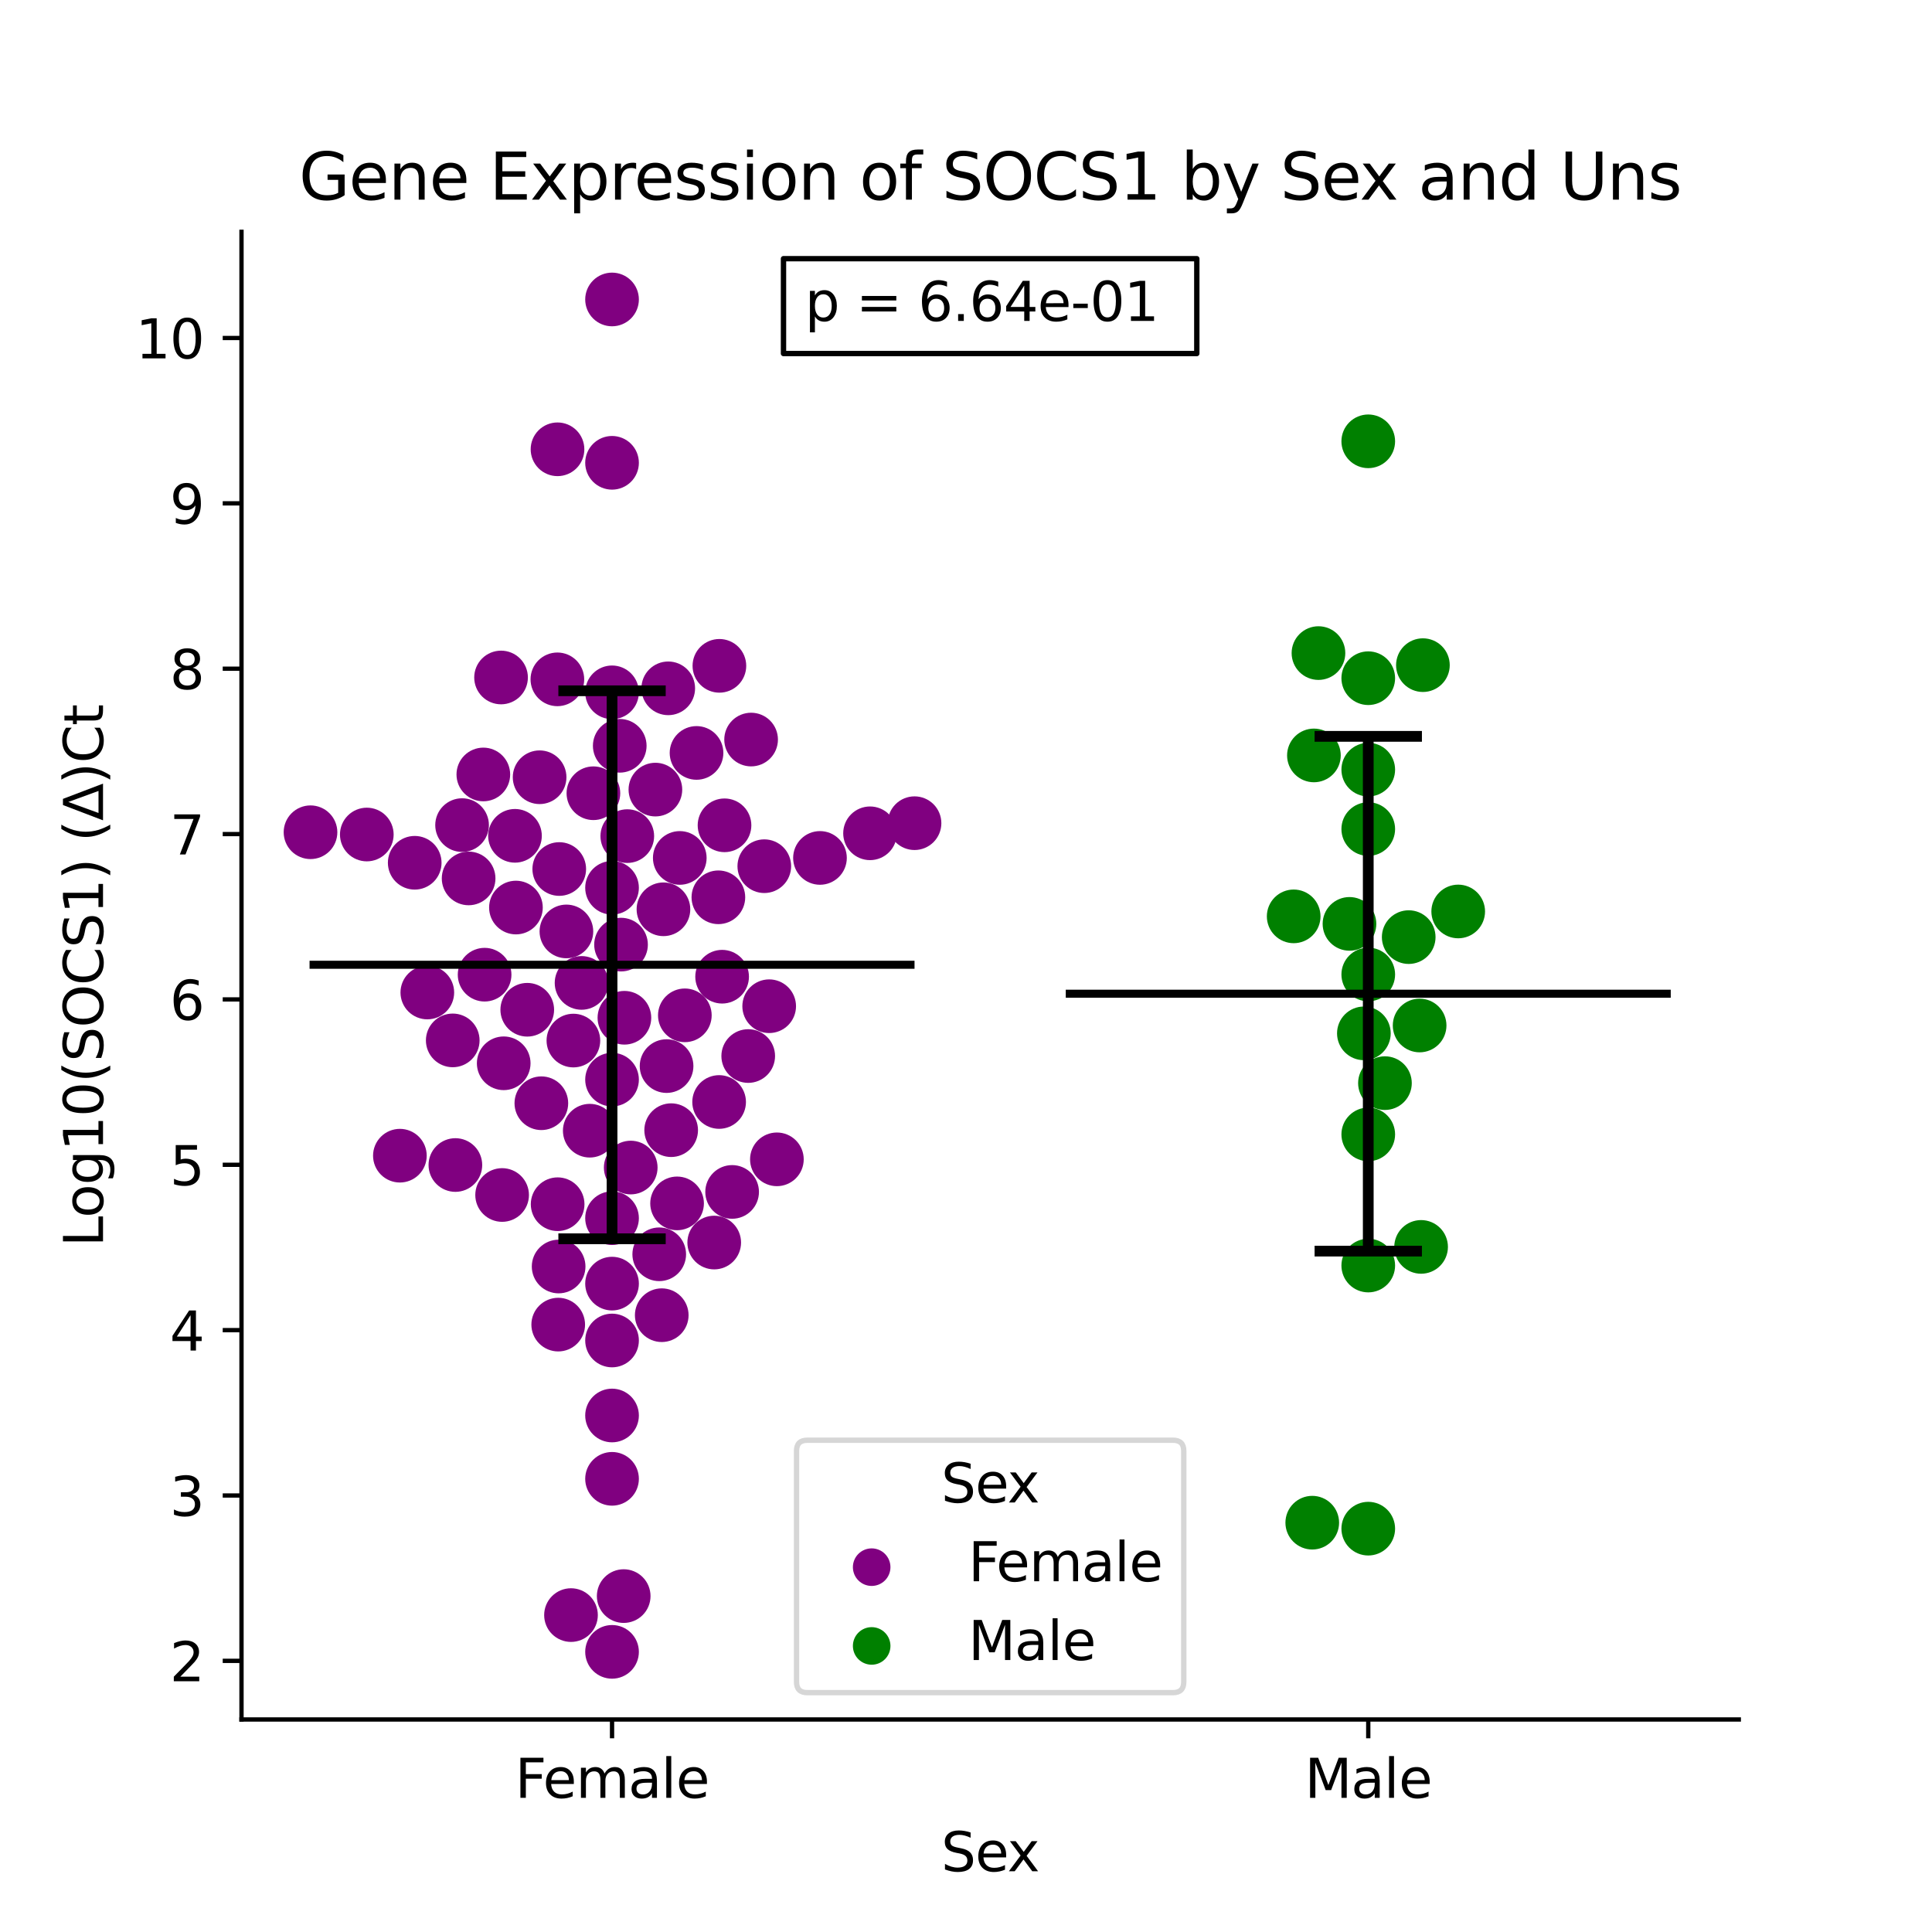 <?xml version="1.0" encoding="utf-8" standalone="no"?>
<!DOCTYPE svg PUBLIC "-//W3C//DTD SVG 1.1//EN"
  "http://www.w3.org/Graphics/SVG/1.1/DTD/svg11.dtd">
<svg xmlns:xlink="http://www.w3.org/1999/xlink" width="360pt" height="360pt" viewBox="0 0 360 360" xmlns="http://www.w3.org/2000/svg" version="1.1">
 <defs>
  <style type="text/css">*{stroke-linejoin: round; stroke-linecap: butt}</style>
 </defs>
 <g id="figure_1">
  <g id="patch_1">
   <path d="M 0 360 
L 360 360 
L 360 0 
L 0 0 
z
" style="fill: #ffffff"/>
  </g>
  <g id="axes_1">
   <g id="patch_2">
    <path d="M 45 320.4 
L 324 320.4 
L 324 43.2 
L 45 43.2 
z
" style="fill: #ffffff"/>
   </g>
   <g id="PathCollection_1">
    <defs>
     <path id="C0_0_6bc57e5dd0" d="M 0 5 
C 1.326 5 2.598 4.473 3.536 3.536 
C 4.473 2.598 5 1.326 5 -0 
C 5 -1.326 4.473 -2.598 3.536 -3.536 
C 2.598 -4.473 1.326 -5 0 -5 
C -1.326 -5 -2.598 -4.473 -3.536 -3.536 
C -4.473 -2.598 -5 -1.326 -5 0 
C -5 1.326 -4.473 2.598 -3.536 3.536 
C -2.598 4.473 -1.326 5 0 5 
z
"/>
    </defs>
    <g clip-path="url(#pe60aa32e06)">
     <use xlink:href="#C0_0_6bc57e5dd0" x="110.571" y="147.808" style="fill: #800080"/>
    </g>
    <g clip-path="url(#pe60aa32e06)">
     <use xlink:href="#C0_0_6bc57e5dd0" x="95.959" y="155.742" style="fill: #800080"/>
    </g>
    <g clip-path="url(#pe60aa32e06)">
     <use xlink:href="#C0_0_6bc57e5dd0" x="103.858" y="126.586" style="fill: #800080"/>
    </g>
    <g clip-path="url(#pe60aa32e06)">
     <use xlink:href="#C0_0_6bc57e5dd0" x="100.873" y="205.571" style="fill: #800080"/>
    </g>
    <g clip-path="url(#pe60aa32e06)">
     <use xlink:href="#C0_0_6bc57e5dd0" x="170.409" y="153.389" style="fill: #800080"/>
    </g>
    <g clip-path="url(#pe60aa32e06)">
     <use xlink:href="#C0_0_6bc57e5dd0" x="135.003" y="153.784" style="fill: #800080"/>
    </g>
    <g clip-path="url(#pe60aa32e06)">
     <use xlink:href="#C0_0_6bc57e5dd0" x="100.548" y="144.828" style="fill: #800080"/>
    </g>
    <g clip-path="url(#pe60aa32e06)">
     <use xlink:href="#C0_0_6bc57e5dd0" x="122.123" y="147.13" style="fill: #800080"/>
    </g>
    <g clip-path="url(#pe60aa32e06)">
     <use xlink:href="#C0_0_6bc57e5dd0" x="129.788" y="140.297" style="fill: #800080"/>
    </g>
    <g clip-path="url(#pe60aa32e06)">
     <use xlink:href="#C0_0_6bc57e5dd0" x="124.206" y="198.651" style="fill: #800080"/>
    </g>
    <g clip-path="url(#pe60aa32e06)">
     <use xlink:href="#C0_0_6bc57e5dd0" x="93.563" y="222.67" style="fill: #800080"/>
    </g>
    <g clip-path="url(#pe60aa32e06)">
     <use xlink:href="#C0_0_6bc57e5dd0" x="77.276" y="160.765" style="fill: #800080"/>
    </g>
    <g clip-path="url(#pe60aa32e06)">
     <use xlink:href="#C0_0_6bc57e5dd0" x="114.045" y="201.171" style="fill: #800080"/>
    </g>
    <g clip-path="url(#pe60aa32e06)">
     <use xlink:href="#C0_0_6bc57e5dd0" x="162.12" y="155.273" style="fill: #800080"/>
    </g>
    <g clip-path="url(#pe60aa32e06)">
     <use xlink:href="#C0_0_6bc57e5dd0" x="127.611" y="189.191" style="fill: #800080"/>
    </g>
    <g clip-path="url(#pe60aa32e06)">
     <use xlink:href="#C0_0_6bc57e5dd0" x="114.045" y="86.238" style="fill: #800080"/>
    </g>
    <g clip-path="url(#pe60aa32e06)">
     <use xlink:href="#C0_0_6bc57e5dd0" x="106.397" y="300.949" style="fill: #800080"/>
    </g>
    <g clip-path="url(#pe60aa32e06)">
     <use xlink:href="#C0_0_6bc57e5dd0" x="114.045" y="307.8" style="fill: #800080"/>
    </g>
    <g clip-path="url(#pe60aa32e06)">
     <use xlink:href="#C0_0_6bc57e5dd0" x="134.556" y="181.995" style="fill: #800080"/>
    </g>
    <g clip-path="url(#pe60aa32e06)">
     <use xlink:href="#C0_0_6bc57e5dd0" x="116.886" y="155.798" style="fill: #800080"/>
    </g>
    <g clip-path="url(#pe60aa32e06)">
     <use xlink:href="#C0_0_6bc57e5dd0" x="133.859" y="167.198" style="fill: #800080"/>
    </g>
    <g clip-path="url(#pe60aa32e06)">
     <use xlink:href="#C0_0_6bc57e5dd0" x="133.998" y="205.34" style="fill: #800080"/>
    </g>
    <g clip-path="url(#pe60aa32e06)">
     <use xlink:href="#C0_0_6bc57e5dd0" x="104.093" y="235.996" style="fill: #800080"/>
    </g>
    <g clip-path="url(#pe60aa32e06)">
     <use xlink:href="#C0_0_6bc57e5dd0" x="125.062" y="210.591" style="fill: #800080"/>
    </g>
    <g clip-path="url(#pe60aa32e06)">
     <use xlink:href="#C0_0_6bc57e5dd0" x="116.349" y="189.646" style="fill: #800080"/>
    </g>
    <g clip-path="url(#pe60aa32e06)">
     <use xlink:href="#C0_0_6bc57e5dd0" x="109.894" y="210.689" style="fill: #800080"/>
    </g>
    <g clip-path="url(#pe60aa32e06)">
     <use xlink:href="#C0_0_6bc57e5dd0" x="103.907" y="224.388" style="fill: #800080"/>
    </g>
    <g clip-path="url(#pe60aa32e06)">
     <use xlink:href="#C0_0_6bc57e5dd0" x="136.421" y="222.098" style="fill: #800080"/>
    </g>
    <g clip-path="url(#pe60aa32e06)">
     <use xlink:href="#C0_0_6bc57e5dd0" x="116.217" y="297.409" style="fill: #800080"/>
    </g>
    <g clip-path="url(#pe60aa32e06)">
     <use xlink:href="#C0_0_6bc57e5dd0" x="79.625" y="184.939" style="fill: #800080"/>
    </g>
    <g clip-path="url(#pe60aa32e06)">
     <use xlink:href="#C0_0_6bc57e5dd0" x="114.045" y="249.781" style="fill: #800080"/>
    </g>
    <g clip-path="url(#pe60aa32e06)">
     <use xlink:href="#C0_0_6bc57e5dd0" x="117.527" y="217.555" style="fill: #800080"/>
    </g>
    <g clip-path="url(#pe60aa32e06)">
     <use xlink:href="#C0_0_6bc57e5dd0" x="123.306" y="245.068" style="fill: #800080"/>
    </g>
    <g clip-path="url(#pe60aa32e06)">
     <use xlink:href="#C0_0_6bc57e5dd0" x="133.085" y="231.532" style="fill: #800080"/>
    </g>
    <g clip-path="url(#pe60aa32e06)">
     <use xlink:href="#C0_0_6bc57e5dd0" x="90.299" y="181.618" style="fill: #800080"/>
    </g>
    <g clip-path="url(#pe60aa32e06)">
     <use xlink:href="#C0_0_6bc57e5dd0" x="114.045" y="275.558" style="fill: #800080"/>
    </g>
    <g clip-path="url(#pe60aa32e06)">
     <use xlink:href="#C0_0_6bc57e5dd0" x="98.246" y="188.153" style="fill: #800080"/>
    </g>
    <g clip-path="url(#pe60aa32e06)">
     <use xlink:href="#C0_0_6bc57e5dd0" x="103.884" y="83.72" style="fill: #800080"/>
    </g>
    <g clip-path="url(#pe60aa32e06)">
     <use xlink:href="#C0_0_6bc57e5dd0" x="122.839" y="233.719" style="fill: #800080"/>
    </g>
    <g clip-path="url(#pe60aa32e06)">
     <use xlink:href="#C0_0_6bc57e5dd0" x="123.624" y="169.434" style="fill: #800080"/>
    </g>
    <g clip-path="url(#pe60aa32e06)">
     <use xlink:href="#C0_0_6bc57e5dd0" x="74.513" y="215.346" style="fill: #800080"/>
    </g>
    <g clip-path="url(#pe60aa32e06)">
     <use xlink:href="#C0_0_6bc57e5dd0" x="84.853" y="217.085" style="fill: #800080"/>
    </g>
    <g clip-path="url(#pe60aa32e06)">
     <use xlink:href="#C0_0_6bc57e5dd0" x="139.958" y="137.806" style="fill: #800080"/>
    </g>
    <g clip-path="url(#pe60aa32e06)">
     <use xlink:href="#C0_0_6bc57e5dd0" x="104.016" y="246.822" style="fill: #800080"/>
    </g>
    <g clip-path="url(#pe60aa32e06)">
     <use xlink:href="#C0_0_6bc57e5dd0" x="114.045" y="226.99" style="fill: #800080"/>
    </g>
    <g clip-path="url(#pe60aa32e06)">
     <use xlink:href="#C0_0_6bc57e5dd0" x="114.045" y="263.756" style="fill: #800080"/>
    </g>
    <g clip-path="url(#pe60aa32e06)">
     <use xlink:href="#C0_0_6bc57e5dd0" x="96.138" y="169.109" style="fill: #800080"/>
    </g>
    <g clip-path="url(#pe60aa32e06)">
     <use xlink:href="#C0_0_6bc57e5dd0" x="144.763" y="216.025" style="fill: #800080"/>
    </g>
    <g clip-path="url(#pe60aa32e06)">
     <use xlink:href="#C0_0_6bc57e5dd0" x="93.364" y="126.239" style="fill: #800080"/>
    </g>
    <g clip-path="url(#pe60aa32e06)">
     <use xlink:href="#C0_0_6bc57e5dd0" x="106.843" y="193.894" style="fill: #800080"/>
    </g>
    <g clip-path="url(#pe60aa32e06)">
     <use xlink:href="#C0_0_6bc57e5dd0" x="126.163" y="224.234" style="fill: #800080"/>
    </g>
    <g clip-path="url(#pe60aa32e06)">
     <use xlink:href="#C0_0_6bc57e5dd0" x="93.859" y="198.129" style="fill: #800080"/>
    </g>
    <g clip-path="url(#pe60aa32e06)">
     <use xlink:href="#C0_0_6bc57e5dd0" x="57.859" y="155.077" style="fill: #800080"/>
    </g>
    <g clip-path="url(#pe60aa32e06)">
     <use xlink:href="#C0_0_6bc57e5dd0" x="87.32" y="163.68" style="fill: #800080"/>
    </g>
    <g clip-path="url(#pe60aa32e06)">
     <use xlink:href="#C0_0_6bc57e5dd0" x="90.062" y="144.31" style="fill: #800080"/>
    </g>
    <g clip-path="url(#pe60aa32e06)">
     <use xlink:href="#C0_0_6bc57e5dd0" x="114.045" y="165.425" style="fill: #800080"/>
    </g>
    <g clip-path="url(#pe60aa32e06)">
     <use xlink:href="#C0_0_6bc57e5dd0" x="114.045" y="55.8" style="fill: #800080"/>
    </g>
    <g clip-path="url(#pe60aa32e06)">
     <use xlink:href="#C0_0_6bc57e5dd0" x="115.48" y="138.968" style="fill: #800080"/>
    </g>
    <g clip-path="url(#pe60aa32e06)">
     <use xlink:href="#C0_0_6bc57e5dd0" x="84.362" y="193.863" style="fill: #800080"/>
    </g>
    <g clip-path="url(#pe60aa32e06)">
     <use xlink:href="#C0_0_6bc57e5dd0" x="68.349" y="155.501" style="fill: #800080"/>
    </g>
    <g clip-path="url(#pe60aa32e06)">
     <use xlink:href="#C0_0_6bc57e5dd0" x="134.049" y="124.069" style="fill: #800080"/>
    </g>
    <g clip-path="url(#pe60aa32e06)">
     <use xlink:href="#C0_0_6bc57e5dd0" x="115.72" y="176.016" style="fill: #800080"/>
    </g>
    <g clip-path="url(#pe60aa32e06)">
     <use xlink:href="#C0_0_6bc57e5dd0" x="143.326" y="187.494" style="fill: #800080"/>
    </g>
    <g clip-path="url(#pe60aa32e06)">
     <use xlink:href="#C0_0_6bc57e5dd0" x="105.542" y="173.558" style="fill: #800080"/>
    </g>
    <g clip-path="url(#pe60aa32e06)">
     <use xlink:href="#C0_0_6bc57e5dd0" x="152.791" y="159.862" style="fill: #800080"/>
    </g>
    <g clip-path="url(#pe60aa32e06)">
     <use xlink:href="#C0_0_6bc57e5dd0" x="114.045" y="239.184" style="fill: #800080"/>
    </g>
    <g clip-path="url(#pe60aa32e06)">
     <use xlink:href="#C0_0_6bc57e5dd0" x="124.516" y="128.26" style="fill: #800080"/>
    </g>
    <g clip-path="url(#pe60aa32e06)">
     <use xlink:href="#C0_0_6bc57e5dd0" x="126.666" y="159.863" style="fill: #800080"/>
    </g>
    <g clip-path="url(#pe60aa32e06)">
     <use xlink:href="#C0_0_6bc57e5dd0" x="114.045" y="129.007" style="fill: #800080"/>
    </g>
    <g clip-path="url(#pe60aa32e06)">
     <use xlink:href="#C0_0_6bc57e5dd0" x="104.208" y="161.93" style="fill: #800080"/>
    </g>
    <g clip-path="url(#pe60aa32e06)">
     <use xlink:href="#C0_0_6bc57e5dd0" x="142.416" y="161.403" style="fill: #800080"/>
    </g>
    <g clip-path="url(#pe60aa32e06)">
     <use xlink:href="#C0_0_6bc57e5dd0" x="139.42" y="196.777" style="fill: #800080"/>
    </g>
    <g clip-path="url(#pe60aa32e06)">
     <use xlink:href="#C0_0_6bc57e5dd0" x="108.364" y="183.152" style="fill: #800080"/>
    </g>
    <g clip-path="url(#pe60aa32e06)">
     <use xlink:href="#C0_0_6bc57e5dd0" x="86.102" y="153.747" style="fill: #800080"/>
    </g>
   </g>
   <g id="PathCollection_2">
    <defs>
     <path id="C1_0_dca11948dd" d="M 0 5 
C 1.326 5 2.598 4.473 3.536 3.536 
C 4.473 2.598 5 1.326 5 -0 
C 5 -1.326 4.473 -2.598 3.536 -3.536 
C 2.598 -4.473 1.326 -5 0 -5 
C -1.326 -5 -2.598 -4.473 -3.536 -3.536 
C -4.473 -2.598 -5 -1.326 -5 0 
C -5 1.326 -4.473 2.598 -3.536 3.536 
C -2.598 4.473 -1.326 5 0 5 
z
"/>
    </defs>
    <g clip-path="url(#pe60aa32e06)">
     <use xlink:href="#C1_0_dca11948dd" x="271.716" y="169.839" style="fill: #008000"/>
    </g>
    <g clip-path="url(#pe60aa32e06)">
     <use xlink:href="#C1_0_dca11948dd" x="254.955" y="143.412" style="fill: #008000"/>
    </g>
    <g clip-path="url(#pe60aa32e06)">
     <use xlink:href="#C1_0_dca11948dd" x="244.83" y="140.763" style="fill: #008000"/>
    </g>
    <g clip-path="url(#pe60aa32e06)">
     <use xlink:href="#C1_0_dca11948dd" x="254.955" y="154.485" style="fill: #008000"/>
    </g>
    <g clip-path="url(#pe60aa32e06)">
     <use xlink:href="#C1_0_dca11948dd" x="244.52" y="283.73" style="fill: #008000"/>
    </g>
    <g clip-path="url(#pe60aa32e06)">
     <use xlink:href="#C1_0_dca11948dd" x="241.059" y="170.751" style="fill: #008000"/>
    </g>
    <g clip-path="url(#pe60aa32e06)">
     <use xlink:href="#C1_0_dca11948dd" x="254.955" y="211.377" style="fill: #008000"/>
    </g>
    <g clip-path="url(#pe60aa32e06)">
     <use xlink:href="#C1_0_dca11948dd" x="245.676" y="121.693" style="fill: #008000"/>
    </g>
    <g clip-path="url(#pe60aa32e06)">
     <use xlink:href="#C1_0_dca11948dd" x="254.139" y="192.551" style="fill: #008000"/>
    </g>
    <g clip-path="url(#pe60aa32e06)">
     <use xlink:href="#C1_0_dca11948dd" x="254.955" y="126.373" style="fill: #008000"/>
    </g>
    <g clip-path="url(#pe60aa32e06)">
     <use xlink:href="#C1_0_dca11948dd" x="254.955" y="235.815" style="fill: #008000"/>
    </g>
    <g clip-path="url(#pe60aa32e06)">
     <use xlink:href="#C1_0_dca11948dd" x="254.955" y="82.233" style="fill: #008000"/>
    </g>
    <g clip-path="url(#pe60aa32e06)">
     <use xlink:href="#C1_0_dca11948dd" x="264.526" y="191.086" style="fill: #008000"/>
    </g>
    <g clip-path="url(#pe60aa32e06)">
     <use xlink:href="#C1_0_dca11948dd" x="258.065" y="201.826" style="fill: #008000"/>
    </g>
    <g clip-path="url(#pe60aa32e06)">
     <use xlink:href="#C1_0_dca11948dd" x="251.455" y="172.151" style="fill: #008000"/>
    </g>
    <g clip-path="url(#pe60aa32e06)">
     <use xlink:href="#C1_0_dca11948dd" x="254.955" y="284.844" style="fill: #008000"/>
    </g>
    <g clip-path="url(#pe60aa32e06)">
     <use xlink:href="#C1_0_dca11948dd" x="264.801" y="232.342" style="fill: #008000"/>
    </g>
    <g clip-path="url(#pe60aa32e06)">
     <use xlink:href="#C1_0_dca11948dd" x="262.492" y="174.618" style="fill: #008000"/>
    </g>
    <g clip-path="url(#pe60aa32e06)">
     <use xlink:href="#C1_0_dca11948dd" x="254.955" y="181.58" style="fill: #008000"/>
    </g>
    <g clip-path="url(#pe60aa32e06)">
     <use xlink:href="#C1_0_dca11948dd" x="265.139" y="123.941" style="fill: #008000"/>
    </g>
   </g>
   <g id="PathCollection_3"/>
   <g id="PathCollection_4"/>
   <g id="matplotlib.axis_1">
    <g id="xtick_1">
     <g id="line2d_1">
      <defs>
       <path id="m171211c190" d="M 0 0 
L 0 3.5 
" style="stroke: #000000; stroke-width: 0.8"/>
      </defs>
      <g>
       <use xlink:href="#m171211c190" x="114.045" y="320.4" style="stroke: #000000; stroke-width: 0.8"/>
      </g>
     </g>
     <g id="text_1">
      <!-- Female -->
      <g transform="translate(95.968 334.998) scale(0.1 -0.1)">
       <defs>
        <path id="DejaVuSans-46" d="M 628 4666 
L 3309 4666 
L 3309 4134 
L 1259 4134 
L 1259 2759 
L 3109 2759 
L 3109 2228 
L 1259 2228 
L 1259 0 
L 628 0 
L 628 4666 
z
" transform="scale(0.016)"/>
        <path id="DejaVuSans-65" d="M 3597 1894 
L 3597 1613 
L 953 1613 
Q 991 1019 1311 708 
Q 1631 397 2203 397 
Q 2534 397 2845 478 
Q 3156 559 3463 722 
L 3463 178 
Q 3153 47 2828 -22 
Q 2503 -91 2169 -91 
Q 1331 -91 842 396 
Q 353 884 353 1716 
Q 353 2575 817 3079 
Q 1281 3584 2069 3584 
Q 2775 3584 3186 3129 
Q 3597 2675 3597 1894 
z
M 3022 2063 
Q 3016 2534 2758 2815 
Q 2500 3097 2075 3097 
Q 1594 3097 1305 2825 
Q 1016 2553 972 2059 
L 3022 2063 
z
" transform="scale(0.016)"/>
        <path id="DejaVuSans-6d" d="M 3328 2828 
Q 3544 3216 3844 3400 
Q 4144 3584 4550 3584 
Q 5097 3584 5394 3201 
Q 5691 2819 5691 2113 
L 5691 0 
L 5113 0 
L 5113 2094 
Q 5113 2597 4934 2840 
Q 4756 3084 4391 3084 
Q 3944 3084 3684 2787 
Q 3425 2491 3425 1978 
L 3425 0 
L 2847 0 
L 2847 2094 
Q 2847 2600 2669 2842 
Q 2491 3084 2119 3084 
Q 1678 3084 1418 2786 
Q 1159 2488 1159 1978 
L 1159 0 
L 581 0 
L 581 3500 
L 1159 3500 
L 1159 2956 
Q 1356 3278 1631 3431 
Q 1906 3584 2284 3584 
Q 2666 3584 2933 3390 
Q 3200 3197 3328 2828 
z
" transform="scale(0.016)"/>
        <path id="DejaVuSans-61" d="M 2194 1759 
Q 1497 1759 1228 1600 
Q 959 1441 959 1056 
Q 959 750 1161 570 
Q 1363 391 1709 391 
Q 2188 391 2477 730 
Q 2766 1069 2766 1631 
L 2766 1759 
L 2194 1759 
z
M 3341 1997 
L 3341 0 
L 2766 0 
L 2766 531 
Q 2569 213 2275 61 
Q 1981 -91 1556 -91 
Q 1019 -91 701 211 
Q 384 513 384 1019 
Q 384 1609 779 1909 
Q 1175 2209 1959 2209 
L 2766 2209 
L 2766 2266 
Q 2766 2663 2505 2880 
Q 2244 3097 1772 3097 
Q 1472 3097 1187 3025 
Q 903 2953 641 2809 
L 641 3341 
Q 956 3463 1253 3523 
Q 1550 3584 1831 3584 
Q 2591 3584 2966 3190 
Q 3341 2797 3341 1997 
z
" transform="scale(0.016)"/>
        <path id="DejaVuSans-6c" d="M 603 4863 
L 1178 4863 
L 1178 0 
L 603 0 
L 603 4863 
z
" transform="scale(0.016)"/>
       </defs>
       <use xlink:href="#DejaVuSans-46"/>
       <use xlink:href="#DejaVuSans-65" x="52.02"/>
       <use xlink:href="#DejaVuSans-6d" x="113.543"/>
       <use xlink:href="#DejaVuSans-61" x="210.955"/>
       <use xlink:href="#DejaVuSans-6c" x="272.234"/>
       <use xlink:href="#DejaVuSans-65" x="300.018"/>
      </g>
     </g>
    </g>
    <g id="xtick_2">
     <g id="line2d_2">
      <g>
       <use xlink:href="#m171211c190" x="254.955" y="320.4" style="stroke: #000000; stroke-width: 0.8"/>
      </g>
     </g>
     <g id="text_2">
      <!-- Male -->
      <g transform="translate(243.111 334.998) scale(0.1 -0.1)">
       <defs>
        <path id="DejaVuSans-4d" d="M 628 4666 
L 1569 4666 
L 2759 1491 
L 3956 4666 
L 4897 4666 
L 4897 0 
L 4281 0 
L 4281 4097 
L 3078 897 
L 2444 897 
L 1241 4097 
L 1241 0 
L 628 0 
L 628 4666 
z
" transform="scale(0.016)"/>
       </defs>
       <use xlink:href="#DejaVuSans-4d"/>
       <use xlink:href="#DejaVuSans-61" x="86.279"/>
       <use xlink:href="#DejaVuSans-6c" x="147.559"/>
       <use xlink:href="#DejaVuSans-65" x="175.342"/>
      </g>
     </g>
    </g>
    <g id="text_3">
     <!-- Sex -->
     <g transform="translate(175.377 348.677) scale(0.1 -0.1)">
      <defs>
       <path id="DejaVuSans-53" d="M 3425 4513 
L 3425 3897 
Q 3066 4069 2747 4153 
Q 2428 4238 2131 4238 
Q 1616 4238 1336 4038 
Q 1056 3838 1056 3469 
Q 1056 3159 1242 3001 
Q 1428 2844 1947 2747 
L 2328 2669 
Q 3034 2534 3370 2195 
Q 3706 1856 3706 1288 
Q 3706 609 3251 259 
Q 2797 -91 1919 -91 
Q 1588 -91 1214 -16 
Q 841 59 441 206 
L 441 856 
Q 825 641 1194 531 
Q 1563 422 1919 422 
Q 2459 422 2753 634 
Q 3047 847 3047 1241 
Q 3047 1584 2836 1778 
Q 2625 1972 2144 2069 
L 1759 2144 
Q 1053 2284 737 2584 
Q 422 2884 422 3419 
Q 422 4038 858 4394 
Q 1294 4750 2059 4750 
Q 2388 4750 2728 4690 
Q 3069 4631 3425 4513 
z
" transform="scale(0.016)"/>
       <path id="DejaVuSans-78" d="M 3513 3500 
L 2247 1797 
L 3578 0 
L 2900 0 
L 1881 1375 
L 863 0 
L 184 0 
L 1544 1831 
L 300 3500 
L 978 3500 
L 1906 2253 
L 2834 3500 
L 3513 3500 
z
" transform="scale(0.016)"/>
      </defs>
      <use xlink:href="#DejaVuSans-53"/>
      <use xlink:href="#DejaVuSans-65" x="63.477"/>
      <use xlink:href="#DejaVuSans-78" x="123.25"/>
     </g>
    </g>
   </g>
   <g id="matplotlib.axis_2">
    <g id="ytick_1">
     <g id="line2d_3">
      <defs>
       <path id="mfb7c6f39bb" d="M 0 0 
L -3.5 0 
" style="stroke: #000000; stroke-width: 0.8"/>
      </defs>
      <g>
       <use xlink:href="#mfb7c6f39bb" x="45" y="309.476" style="stroke: #000000; stroke-width: 0.8"/>
      </g>
     </g>
     <g id="text_4">
      <!-- 2 -->
      <g transform="translate(31.637 313.275) scale(0.1 -0.1)">
       <defs>
        <path id="DejaVuSans-32" d="M 1228 531 
L 3431 531 
L 3431 0 
L 469 0 
L 469 531 
Q 828 903 1448 1529 
Q 2069 2156 2228 2338 
Q 2531 2678 2651 2914 
Q 2772 3150 2772 3378 
Q 2772 3750 2511 3984 
Q 2250 4219 1831 4219 
Q 1534 4219 1204 4116 
Q 875 4013 500 3803 
L 500 4441 
Q 881 4594 1212 4672 
Q 1544 4750 1819 4750 
Q 2544 4750 2975 4387 
Q 3406 4025 3406 3419 
Q 3406 3131 3298 2873 
Q 3191 2616 2906 2266 
Q 2828 2175 2409 1742 
Q 1991 1309 1228 531 
z
" transform="scale(0.016)"/>
       </defs>
       <use xlink:href="#DejaVuSans-32"/>
      </g>
     </g>
    </g>
    <g id="ytick_2">
     <g id="line2d_4">
      <g>
       <use xlink:href="#mfb7c6f39bb" x="45" y="278.664" style="stroke: #000000; stroke-width: 0.8"/>
      </g>
     </g>
     <g id="text_5">
      <!-- 3 -->
      <g transform="translate(31.637 282.463) scale(0.1 -0.1)">
       <defs>
        <path id="DejaVuSans-33" d="M 2597 2516 
Q 3050 2419 3304 2112 
Q 3559 1806 3559 1356 
Q 3559 666 3084 287 
Q 2609 -91 1734 -91 
Q 1441 -91 1130 -33 
Q 819 25 488 141 
L 488 750 
Q 750 597 1062 519 
Q 1375 441 1716 441 
Q 2309 441 2620 675 
Q 2931 909 2931 1356 
Q 2931 1769 2642 2001 
Q 2353 2234 1838 2234 
L 1294 2234 
L 1294 2753 
L 1863 2753 
Q 2328 2753 2575 2939 
Q 2822 3125 2822 3475 
Q 2822 3834 2567 4026 
Q 2313 4219 1838 4219 
Q 1578 4219 1281 4162 
Q 984 4106 628 3988 
L 628 4550 
Q 988 4650 1302 4700 
Q 1616 4750 1894 4750 
Q 2613 4750 3031 4423 
Q 3450 4097 3450 3541 
Q 3450 3153 3228 2886 
Q 3006 2619 2597 2516 
z
" transform="scale(0.016)"/>
       </defs>
       <use xlink:href="#DejaVuSans-33"/>
      </g>
     </g>
    </g>
    <g id="ytick_3">
     <g id="line2d_5">
      <g>
       <use xlink:href="#mfb7c6f39bb" x="45" y="247.852" style="stroke: #000000; stroke-width: 0.8"/>
      </g>
     </g>
     <g id="text_6">
      <!-- 4 -->
      <g transform="translate(31.637 251.651) scale(0.1 -0.1)">
       <defs>
        <path id="DejaVuSans-34" d="M 2419 4116 
L 825 1625 
L 2419 1625 
L 2419 4116 
z
M 2253 4666 
L 3047 4666 
L 3047 1625 
L 3713 1625 
L 3713 1100 
L 3047 1100 
L 3047 0 
L 2419 0 
L 2419 1100 
L 313 1100 
L 313 1709 
L 2253 4666 
z
" transform="scale(0.016)"/>
       </defs>
       <use xlink:href="#DejaVuSans-34"/>
      </g>
     </g>
    </g>
    <g id="ytick_4">
     <g id="line2d_6">
      <g>
       <use xlink:href="#mfb7c6f39bb" x="45" y="217.04" style="stroke: #000000; stroke-width: 0.8"/>
      </g>
     </g>
     <g id="text_7">
      <!-- 5 -->
      <g transform="translate(31.637 220.839) scale(0.1 -0.1)">
       <defs>
        <path id="DejaVuSans-35" d="M 691 4666 
L 3169 4666 
L 3169 4134 
L 1269 4134 
L 1269 2991 
Q 1406 3038 1543 3061 
Q 1681 3084 1819 3084 
Q 2600 3084 3056 2656 
Q 3513 2228 3513 1497 
Q 3513 744 3044 326 
Q 2575 -91 1722 -91 
Q 1428 -91 1123 -41 
Q 819 9 494 109 
L 494 744 
Q 775 591 1075 516 
Q 1375 441 1709 441 
Q 2250 441 2565 725 
Q 2881 1009 2881 1497 
Q 2881 1984 2565 2268 
Q 2250 2553 1709 2553 
Q 1456 2553 1204 2497 
Q 953 2441 691 2322 
L 691 4666 
z
" transform="scale(0.016)"/>
       </defs>
       <use xlink:href="#DejaVuSans-35"/>
      </g>
     </g>
    </g>
    <g id="ytick_5">
     <g id="line2d_7">
      <g>
       <use xlink:href="#mfb7c6f39bb" x="45" y="186.228" style="stroke: #000000; stroke-width: 0.8"/>
      </g>
     </g>
     <g id="text_8">
      <!-- 6 -->
      <g transform="translate(31.637 190.027) scale(0.1 -0.1)">
       <defs>
        <path id="DejaVuSans-36" d="M 2113 2584 
Q 1688 2584 1439 2293 
Q 1191 2003 1191 1497 
Q 1191 994 1439 701 
Q 1688 409 2113 409 
Q 2538 409 2786 701 
Q 3034 994 3034 1497 
Q 3034 2003 2786 2293 
Q 2538 2584 2113 2584 
z
M 3366 4563 
L 3366 3988 
Q 3128 4100 2886 4159 
Q 2644 4219 2406 4219 
Q 1781 4219 1451 3797 
Q 1122 3375 1075 2522 
Q 1259 2794 1537 2939 
Q 1816 3084 2150 3084 
Q 2853 3084 3261 2657 
Q 3669 2231 3669 1497 
Q 3669 778 3244 343 
Q 2819 -91 2113 -91 
Q 1303 -91 875 529 
Q 447 1150 447 2328 
Q 447 3434 972 4092 
Q 1497 4750 2381 4750 
Q 2619 4750 2861 4703 
Q 3103 4656 3366 4563 
z
" transform="scale(0.016)"/>
       </defs>
       <use xlink:href="#DejaVuSans-36"/>
      </g>
     </g>
    </g>
    <g id="ytick_6">
     <g id="line2d_8">
      <g>
       <use xlink:href="#mfb7c6f39bb" x="45" y="155.416" style="stroke: #000000; stroke-width: 0.8"/>
      </g>
     </g>
     <g id="text_9">
      <!-- 7 -->
      <g transform="translate(31.637 159.215) scale(0.1 -0.1)">
       <defs>
        <path id="DejaVuSans-37" d="M 525 4666 
L 3525 4666 
L 3525 4397 
L 1831 0 
L 1172 0 
L 2766 4134 
L 525 4134 
L 525 4666 
z
" transform="scale(0.016)"/>
       </defs>
       <use xlink:href="#DejaVuSans-37"/>
      </g>
     </g>
    </g>
    <g id="ytick_7">
     <g id="line2d_9">
      <g>
       <use xlink:href="#mfb7c6f39bb" x="45" y="124.604" style="stroke: #000000; stroke-width: 0.8"/>
      </g>
     </g>
     <g id="text_10">
      <!-- 8 -->
      <g transform="translate(31.637 128.403) scale(0.1 -0.1)">
       <defs>
        <path id="DejaVuSans-38" d="M 2034 2216 
Q 1584 2216 1326 1975 
Q 1069 1734 1069 1313 
Q 1069 891 1326 650 
Q 1584 409 2034 409 
Q 2484 409 2743 651 
Q 3003 894 3003 1313 
Q 3003 1734 2745 1975 
Q 2488 2216 2034 2216 
z
M 1403 2484 
Q 997 2584 770 2862 
Q 544 3141 544 3541 
Q 544 4100 942 4425 
Q 1341 4750 2034 4750 
Q 2731 4750 3128 4425 
Q 3525 4100 3525 3541 
Q 3525 3141 3298 2862 
Q 3072 2584 2669 2484 
Q 3125 2378 3379 2068 
Q 3634 1759 3634 1313 
Q 3634 634 3220 271 
Q 2806 -91 2034 -91 
Q 1263 -91 848 271 
Q 434 634 434 1313 
Q 434 1759 690 2068 
Q 947 2378 1403 2484 
z
M 1172 3481 
Q 1172 3119 1398 2916 
Q 1625 2713 2034 2713 
Q 2441 2713 2670 2916 
Q 2900 3119 2900 3481 
Q 2900 3844 2670 4047 
Q 2441 4250 2034 4250 
Q 1625 4250 1398 4047 
Q 1172 3844 1172 3481 
z
" transform="scale(0.016)"/>
       </defs>
       <use xlink:href="#DejaVuSans-38"/>
      </g>
     </g>
    </g>
    <g id="ytick_8">
     <g id="line2d_10">
      <g>
       <use xlink:href="#mfb7c6f39bb" x="45" y="93.792" style="stroke: #000000; stroke-width: 0.8"/>
      </g>
     </g>
     <g id="text_11">
      <!-- 9 -->
      <g transform="translate(31.637 97.591) scale(0.1 -0.1)">
       <defs>
        <path id="DejaVuSans-39" d="M 703 97 
L 703 672 
Q 941 559 1184 500 
Q 1428 441 1663 441 
Q 2288 441 2617 861 
Q 2947 1281 2994 2138 
Q 2813 1869 2534 1725 
Q 2256 1581 1919 1581 
Q 1219 1581 811 2004 
Q 403 2428 403 3163 
Q 403 3881 828 4315 
Q 1253 4750 1959 4750 
Q 2769 4750 3195 4129 
Q 3622 3509 3622 2328 
Q 3622 1225 3098 567 
Q 2575 -91 1691 -91 
Q 1453 -91 1209 -44 
Q 966 3 703 97 
z
M 1959 2075 
Q 2384 2075 2632 2365 
Q 2881 2656 2881 3163 
Q 2881 3666 2632 3958 
Q 2384 4250 1959 4250 
Q 1534 4250 1286 3958 
Q 1038 3666 1038 3163 
Q 1038 2656 1286 2365 
Q 1534 2075 1959 2075 
z
" transform="scale(0.016)"/>
       </defs>
       <use xlink:href="#DejaVuSans-39"/>
      </g>
     </g>
    </g>
    <g id="ytick_9">
     <g id="line2d_11">
      <g>
       <use xlink:href="#mfb7c6f39bb" x="45" y="62.98" style="stroke: #000000; stroke-width: 0.8"/>
      </g>
     </g>
     <g id="text_12">
      <!-- 10 -->
      <g transform="translate(25.275 66.779) scale(0.1 -0.1)">
       <defs>
        <path id="DejaVuSans-31" d="M 794 531 
L 1825 531 
L 1825 4091 
L 703 3866 
L 703 4441 
L 1819 4666 
L 2450 4666 
L 2450 531 
L 3481 531 
L 3481 0 
L 794 0 
L 794 531 
z
" transform="scale(0.016)"/>
        <path id="DejaVuSans-30" d="M 2034 4250 
Q 1547 4250 1301 3770 
Q 1056 3291 1056 2328 
Q 1056 1369 1301 889 
Q 1547 409 2034 409 
Q 2525 409 2770 889 
Q 3016 1369 3016 2328 
Q 3016 3291 2770 3770 
Q 2525 4250 2034 4250 
z
M 2034 4750 
Q 2819 4750 3233 4129 
Q 3647 3509 3647 2328 
Q 3647 1150 3233 529 
Q 2819 -91 2034 -91 
Q 1250 -91 836 529 
Q 422 1150 422 2328 
Q 422 3509 836 4129 
Q 1250 4750 2034 4750 
z
" transform="scale(0.016)"/>
       </defs>
       <use xlink:href="#DejaVuSans-31"/>
       <use xlink:href="#DejaVuSans-30" x="63.623"/>
      </g>
     </g>
    </g>
    <g id="text_13">
     <!-- Log10(SOCS1) (Δ)Ct -->
     <g transform="translate(19.195 232.316) rotate(-90) scale(0.1 -0.1)">
      <defs>
       <path id="DejaVuSans-4c" d="M 628 4666 
L 1259 4666 
L 1259 531 
L 3531 531 
L 3531 0 
L 628 0 
L 628 4666 
z
" transform="scale(0.016)"/>
       <path id="DejaVuSans-6f" d="M 1959 3097 
Q 1497 3097 1228 2736 
Q 959 2375 959 1747 
Q 959 1119 1226 758 
Q 1494 397 1959 397 
Q 2419 397 2687 759 
Q 2956 1122 2956 1747 
Q 2956 2369 2687 2733 
Q 2419 3097 1959 3097 
z
M 1959 3584 
Q 2709 3584 3137 3096 
Q 3566 2609 3566 1747 
Q 3566 888 3137 398 
Q 2709 -91 1959 -91 
Q 1206 -91 779 398 
Q 353 888 353 1747 
Q 353 2609 779 3096 
Q 1206 3584 1959 3584 
z
" transform="scale(0.016)"/>
       <path id="DejaVuSans-67" d="M 2906 1791 
Q 2906 2416 2648 2759 
Q 2391 3103 1925 3103 
Q 1463 3103 1205 2759 
Q 947 2416 947 1791 
Q 947 1169 1205 825 
Q 1463 481 1925 481 
Q 2391 481 2648 825 
Q 2906 1169 2906 1791 
z
M 3481 434 
Q 3481 -459 3084 -895 
Q 2688 -1331 1869 -1331 
Q 1566 -1331 1297 -1286 
Q 1028 -1241 775 -1147 
L 775 -588 
Q 1028 -725 1275 -790 
Q 1522 -856 1778 -856 
Q 2344 -856 2625 -561 
Q 2906 -266 2906 331 
L 2906 616 
Q 2728 306 2450 153 
Q 2172 0 1784 0 
Q 1141 0 747 490 
Q 353 981 353 1791 
Q 353 2603 747 3093 
Q 1141 3584 1784 3584 
Q 2172 3584 2450 3431 
Q 2728 3278 2906 2969 
L 2906 3500 
L 3481 3500 
L 3481 434 
z
" transform="scale(0.016)"/>
       <path id="DejaVuSans-28" d="M 1984 4856 
Q 1566 4138 1362 3434 
Q 1159 2731 1159 2009 
Q 1159 1288 1364 580 
Q 1569 -128 1984 -844 
L 1484 -844 
Q 1016 -109 783 600 
Q 550 1309 550 2009 
Q 550 2706 781 3412 
Q 1013 4119 1484 4856 
L 1984 4856 
z
" transform="scale(0.016)"/>
       <path id="DejaVuSans-4f" d="M 2522 4238 
Q 1834 4238 1429 3725 
Q 1025 3213 1025 2328 
Q 1025 1447 1429 934 
Q 1834 422 2522 422 
Q 3209 422 3611 934 
Q 4013 1447 4013 2328 
Q 4013 3213 3611 3725 
Q 3209 4238 2522 4238 
z
M 2522 4750 
Q 3503 4750 4090 4092 
Q 4678 3434 4678 2328 
Q 4678 1225 4090 567 
Q 3503 -91 2522 -91 
Q 1538 -91 948 565 
Q 359 1222 359 2328 
Q 359 3434 948 4092 
Q 1538 4750 2522 4750 
z
" transform="scale(0.016)"/>
       <path id="DejaVuSans-43" d="M 4122 4306 
L 4122 3641 
Q 3803 3938 3442 4084 
Q 3081 4231 2675 4231 
Q 1875 4231 1450 3742 
Q 1025 3253 1025 2328 
Q 1025 1406 1450 917 
Q 1875 428 2675 428 
Q 3081 428 3442 575 
Q 3803 722 4122 1019 
L 4122 359 
Q 3791 134 3420 21 
Q 3050 -91 2638 -91 
Q 1578 -91 968 557 
Q 359 1206 359 2328 
Q 359 3453 968 4101 
Q 1578 4750 2638 4750 
Q 3056 4750 3426 4639 
Q 3797 4528 4122 4306 
z
" transform="scale(0.016)"/>
       <path id="DejaVuSans-29" d="M 513 4856 
L 1013 4856 
Q 1481 4119 1714 3412 
Q 1947 2706 1947 2009 
Q 1947 1309 1714 600 
Q 1481 -109 1013 -844 
L 513 -844 
Q 928 -128 1133 580 
Q 1338 1288 1338 2009 
Q 1338 2731 1133 3434 
Q 928 4138 513 4856 
z
" transform="scale(0.016)"/>
       <path id="DejaVuSans-20" transform="scale(0.016)"/>
       <path id="DejaVuSans-394" d="M 2188 4044 
L 906 525 
L 3472 525 
L 2188 4044 
z
M 50 0 
L 1831 4666 
L 2547 4666 
L 4325 0 
L 50 0 
z
" transform="scale(0.016)"/>
       <path id="DejaVuSans-74" d="M 1172 4494 
L 1172 3500 
L 2356 3500 
L 2356 3053 
L 1172 3053 
L 1172 1153 
Q 1172 725 1289 603 
Q 1406 481 1766 481 
L 2356 481 
L 2356 0 
L 1766 0 
Q 1100 0 847 248 
Q 594 497 594 1153 
L 594 3053 
L 172 3053 
L 172 3500 
L 594 3500 
L 594 4494 
L 1172 4494 
z
" transform="scale(0.016)"/>
      </defs>
      <use xlink:href="#DejaVuSans-4c"/>
      <use xlink:href="#DejaVuSans-6f" x="53.963"/>
      <use xlink:href="#DejaVuSans-67" x="115.145"/>
      <use xlink:href="#DejaVuSans-31" x="178.621"/>
      <use xlink:href="#DejaVuSans-30" x="242.244"/>
      <use xlink:href="#DejaVuSans-28" x="305.867"/>
      <use xlink:href="#DejaVuSans-53" x="344.881"/>
      <use xlink:href="#DejaVuSans-4f" x="408.357"/>
      <use xlink:href="#DejaVuSans-43" x="487.068"/>
      <use xlink:href="#DejaVuSans-53" x="556.893"/>
      <use xlink:href="#DejaVuSans-31" x="620.369"/>
      <use xlink:href="#DejaVuSans-29" x="683.992"/>
      <use xlink:href="#DejaVuSans-20" x="723.006"/>
      <use xlink:href="#DejaVuSans-28" x="754.793"/>
      <use xlink:href="#DejaVuSans-394" x="793.807"/>
      <use xlink:href="#DejaVuSans-29" x="862.215"/>
      <use xlink:href="#DejaVuSans-43" x="901.229"/>
      <use xlink:href="#DejaVuSans-74" x="971.053"/>
     </g>
    </g>
   </g>
   <g id="LineCollection_1">
    <path d="M 114.045 230.827 
L 114.045 128.714 
" clip-path="url(#pe60aa32e06)" style="fill: none; stroke: #000000; stroke-width: 2"/>
   </g>
   <g id="line2d_12">
    <defs>
     <path id="md1590242f0" d="M 10 0 
L -10 -0 
" style="stroke: #000000; stroke-width: 2"/>
    </defs>
    <g clip-path="url(#pe60aa32e06)">
     <use xlink:href="#md1590242f0" x="114.045" y="230.827" style="stroke: #000000; stroke-width: 2"/>
    </g>
   </g>
   <g id="line2d_13">
    <g clip-path="url(#pe60aa32e06)">
     <use xlink:href="#md1590242f0" x="114.045" y="128.714" style="stroke: #000000; stroke-width: 2"/>
    </g>
   </g>
   <g id="LineCollection_2">
    <path d="M 254.955 233.128 
L 254.955 137.209 
" clip-path="url(#pe60aa32e06)" style="fill: none; stroke: #000000; stroke-width: 2"/>
   </g>
   <g id="line2d_14">
    <g clip-path="url(#pe60aa32e06)">
     <use xlink:href="#md1590242f0" x="254.955" y="233.128" style="stroke: #000000; stroke-width: 2"/>
    </g>
   </g>
   <g id="line2d_15">
    <g clip-path="url(#pe60aa32e06)">
     <use xlink:href="#md1590242f0" x="254.955" y="137.209" style="stroke: #000000; stroke-width: 2"/>
    </g>
   </g>
   <g id="LineCollection_3">
    <path d="M 57.682 179.77 
L 170.409 179.77 
" clip-path="url(#pe60aa32e06)" style="fill: none; stroke: #000000; stroke-width: 1.5"/>
   </g>
   <g id="LineCollection_4">
    <path d="M 198.591 185.168 
L 311.318 185.168 
" clip-path="url(#pe60aa32e06)" style="fill: none; stroke: #000000; stroke-width: 1.5"/>
   </g>
   <g id="patch_3">
    <path d="M 45 320.4 
L 45 43.2 
" style="fill: none; stroke: #000000; stroke-width: 0.8; stroke-linejoin: miter; stroke-linecap: square"/>
   </g>
   <g id="patch_4">
    <path d="M 45 320.4 
L 324 320.4 
" style="fill: none; stroke: #000000; stroke-width: 0.8; stroke-linejoin: miter; stroke-linecap: square"/>
   </g>
   <g id="text_14">
    <!-- Gene Expression of SOCS1 by Sex and Uns -->
    <g transform="translate(55.703 37.2) scale(0.12 -0.12)">
     <defs>
      <path id="DejaVuSans-47" d="M 3809 666 
L 3809 1919 
L 2778 1919 
L 2778 2438 
L 4434 2438 
L 4434 434 
Q 4069 175 3628 42 
Q 3188 -91 2688 -91 
Q 1594 -91 976 548 
Q 359 1188 359 2328 
Q 359 3472 976 4111 
Q 1594 4750 2688 4750 
Q 3144 4750 3555 4637 
Q 3966 4525 4313 4306 
L 4313 3634 
Q 3963 3931 3569 4081 
Q 3175 4231 2741 4231 
Q 1884 4231 1454 3753 
Q 1025 3275 1025 2328 
Q 1025 1384 1454 906 
Q 1884 428 2741 428 
Q 3075 428 3337 486 
Q 3600 544 3809 666 
z
" transform="scale(0.016)"/>
      <path id="DejaVuSans-6e" d="M 3513 2113 
L 3513 0 
L 2938 0 
L 2938 2094 
Q 2938 2591 2744 2837 
Q 2550 3084 2163 3084 
Q 1697 3084 1428 2787 
Q 1159 2491 1159 1978 
L 1159 0 
L 581 0 
L 581 3500 
L 1159 3500 
L 1159 2956 
Q 1366 3272 1645 3428 
Q 1925 3584 2291 3584 
Q 2894 3584 3203 3211 
Q 3513 2838 3513 2113 
z
" transform="scale(0.016)"/>
      <path id="DejaVuSans-45" d="M 628 4666 
L 3578 4666 
L 3578 4134 
L 1259 4134 
L 1259 2753 
L 3481 2753 
L 3481 2222 
L 1259 2222 
L 1259 531 
L 3634 531 
L 3634 0 
L 628 0 
L 628 4666 
z
" transform="scale(0.016)"/>
      <path id="DejaVuSans-70" d="M 1159 525 
L 1159 -1331 
L 581 -1331 
L 581 3500 
L 1159 3500 
L 1159 2969 
Q 1341 3281 1617 3432 
Q 1894 3584 2278 3584 
Q 2916 3584 3314 3078 
Q 3713 2572 3713 1747 
Q 3713 922 3314 415 
Q 2916 -91 2278 -91 
Q 1894 -91 1617 61 
Q 1341 213 1159 525 
z
M 3116 1747 
Q 3116 2381 2855 2742 
Q 2594 3103 2138 3103 
Q 1681 3103 1420 2742 
Q 1159 2381 1159 1747 
Q 1159 1113 1420 752 
Q 1681 391 2138 391 
Q 2594 391 2855 752 
Q 3116 1113 3116 1747 
z
" transform="scale(0.016)"/>
      <path id="DejaVuSans-72" d="M 2631 2963 
Q 2534 3019 2420 3045 
Q 2306 3072 2169 3072 
Q 1681 3072 1420 2755 
Q 1159 2438 1159 1844 
L 1159 0 
L 581 0 
L 581 3500 
L 1159 3500 
L 1159 2956 
Q 1341 3275 1631 3429 
Q 1922 3584 2338 3584 
Q 2397 3584 2469 3576 
Q 2541 3569 2628 3553 
L 2631 2963 
z
" transform="scale(0.016)"/>
      <path id="DejaVuSans-73" d="M 2834 3397 
L 2834 2853 
Q 2591 2978 2328 3040 
Q 2066 3103 1784 3103 
Q 1356 3103 1142 2972 
Q 928 2841 928 2578 
Q 928 2378 1081 2264 
Q 1234 2150 1697 2047 
L 1894 2003 
Q 2506 1872 2764 1633 
Q 3022 1394 3022 966 
Q 3022 478 2636 193 
Q 2250 -91 1575 -91 
Q 1294 -91 989 -36 
Q 684 19 347 128 
L 347 722 
Q 666 556 975 473 
Q 1284 391 1588 391 
Q 1994 391 2212 530 
Q 2431 669 2431 922 
Q 2431 1156 2273 1281 
Q 2116 1406 1581 1522 
L 1381 1569 
Q 847 1681 609 1914 
Q 372 2147 372 2553 
Q 372 3047 722 3315 
Q 1072 3584 1716 3584 
Q 2034 3584 2315 3537 
Q 2597 3491 2834 3397 
z
" transform="scale(0.016)"/>
      <path id="DejaVuSans-69" d="M 603 3500 
L 1178 3500 
L 1178 0 
L 603 0 
L 603 3500 
z
M 603 4863 
L 1178 4863 
L 1178 4134 
L 603 4134 
L 603 4863 
z
" transform="scale(0.016)"/>
      <path id="DejaVuSans-66" d="M 2375 4863 
L 2375 4384 
L 1825 4384 
Q 1516 4384 1395 4259 
Q 1275 4134 1275 3809 
L 1275 3500 
L 2222 3500 
L 2222 3053 
L 1275 3053 
L 1275 0 
L 697 0 
L 697 3053 
L 147 3053 
L 147 3500 
L 697 3500 
L 697 3744 
Q 697 4328 969 4595 
Q 1241 4863 1831 4863 
L 2375 4863 
z
" transform="scale(0.016)"/>
      <path id="DejaVuSans-62" d="M 3116 1747 
Q 3116 2381 2855 2742 
Q 2594 3103 2138 3103 
Q 1681 3103 1420 2742 
Q 1159 2381 1159 1747 
Q 1159 1113 1420 752 
Q 1681 391 2138 391 
Q 2594 391 2855 752 
Q 3116 1113 3116 1747 
z
M 1159 2969 
Q 1341 3281 1617 3432 
Q 1894 3584 2278 3584 
Q 2916 3584 3314 3078 
Q 3713 2572 3713 1747 
Q 3713 922 3314 415 
Q 2916 -91 2278 -91 
Q 1894 -91 1617 61 
Q 1341 213 1159 525 
L 1159 0 
L 581 0 
L 581 4863 
L 1159 4863 
L 1159 2969 
z
" transform="scale(0.016)"/>
      <path id="DejaVuSans-79" d="M 2059 -325 
Q 1816 -950 1584 -1140 
Q 1353 -1331 966 -1331 
L 506 -1331 
L 506 -850 
L 844 -850 
Q 1081 -850 1212 -737 
Q 1344 -625 1503 -206 
L 1606 56 
L 191 3500 
L 800 3500 
L 1894 763 
L 2988 3500 
L 3597 3500 
L 2059 -325 
z
" transform="scale(0.016)"/>
      <path id="DejaVuSans-64" d="M 2906 2969 
L 2906 4863 
L 3481 4863 
L 3481 0 
L 2906 0 
L 2906 525 
Q 2725 213 2448 61 
Q 2172 -91 1784 -91 
Q 1150 -91 751 415 
Q 353 922 353 1747 
Q 353 2572 751 3078 
Q 1150 3584 1784 3584 
Q 2172 3584 2448 3432 
Q 2725 3281 2906 2969 
z
M 947 1747 
Q 947 1113 1208 752 
Q 1469 391 1925 391 
Q 2381 391 2643 752 
Q 2906 1113 2906 1747 
Q 2906 2381 2643 2742 
Q 2381 3103 1925 3103 
Q 1469 3103 1208 2742 
Q 947 2381 947 1747 
z
" transform="scale(0.016)"/>
      <path id="DejaVuSans-55" d="M 556 4666 
L 1191 4666 
L 1191 1831 
Q 1191 1081 1462 751 
Q 1734 422 2344 422 
Q 2950 422 3222 751 
Q 3494 1081 3494 1831 
L 3494 4666 
L 4128 4666 
L 4128 1753 
Q 4128 841 3676 375 
Q 3225 -91 2344 -91 
Q 1459 -91 1007 375 
Q 556 841 556 1753 
L 556 4666 
z
" transform="scale(0.016)"/>
     </defs>
     <use xlink:href="#DejaVuSans-47"/>
     <use xlink:href="#DejaVuSans-65" x="77.49"/>
     <use xlink:href="#DejaVuSans-6e" x="139.014"/>
     <use xlink:href="#DejaVuSans-65" x="202.393"/>
     <use xlink:href="#DejaVuSans-20" x="263.916"/>
     <use xlink:href="#DejaVuSans-45" x="295.703"/>
     <use xlink:href="#DejaVuSans-78" x="358.887"/>
     <use xlink:href="#DejaVuSans-70" x="418.066"/>
     <use xlink:href="#DejaVuSans-72" x="481.543"/>
     <use xlink:href="#DejaVuSans-65" x="520.406"/>
     <use xlink:href="#DejaVuSans-73" x="581.93"/>
     <use xlink:href="#DejaVuSans-73" x="634.029"/>
     <use xlink:href="#DejaVuSans-69" x="686.129"/>
     <use xlink:href="#DejaVuSans-6f" x="713.912"/>
     <use xlink:href="#DejaVuSans-6e" x="775.094"/>
     <use xlink:href="#DejaVuSans-20" x="838.473"/>
     <use xlink:href="#DejaVuSans-6f" x="870.26"/>
     <use xlink:href="#DejaVuSans-66" x="931.441"/>
     <use xlink:href="#DejaVuSans-20" x="966.646"/>
     <use xlink:href="#DejaVuSans-53" x="998.434"/>
     <use xlink:href="#DejaVuSans-4f" x="1061.91"/>
     <use xlink:href="#DejaVuSans-43" x="1140.621"/>
     <use xlink:href="#DejaVuSans-53" x="1210.445"/>
     <use xlink:href="#DejaVuSans-31" x="1273.922"/>
     <use xlink:href="#DejaVuSans-20" x="1337.545"/>
     <use xlink:href="#DejaVuSans-62" x="1369.332"/>
     <use xlink:href="#DejaVuSans-79" x="1432.809"/>
     <use xlink:href="#DejaVuSans-20" x="1491.988"/>
     <use xlink:href="#DejaVuSans-53" x="1523.775"/>
     <use xlink:href="#DejaVuSans-65" x="1587.252"/>
     <use xlink:href="#DejaVuSans-78" x="1647.025"/>
     <use xlink:href="#DejaVuSans-20" x="1706.205"/>
     <use xlink:href="#DejaVuSans-61" x="1737.992"/>
     <use xlink:href="#DejaVuSans-6e" x="1799.271"/>
     <use xlink:href="#DejaVuSans-64" x="1862.65"/>
     <use xlink:href="#DejaVuSans-20" x="1926.127"/>
     <use xlink:href="#DejaVuSans-55" x="1957.914"/>
     <use xlink:href="#DejaVuSans-6e" x="2031.107"/>
     <use xlink:href="#DejaVuSans-73" x="2094.486"/>
    </g>
   </g>
   <g id="patch_5">
    <path d="M 145.993 65.878 
L 223.007 65.878 
L 223.007 48.2 
L 145.993 48.2 
z
" style="fill: #ffffff; stroke: #000000; stroke-linejoin: miter"/>
   </g>
   <g id="text_15">
    <!-- p = 6.64e-01  -->
    <g transform="translate(149.993 59.798) scale(0.1 -0.1)">
     <defs>
      <path id="DejaVuSans-3d" d="M 678 2906 
L 4684 2906 
L 4684 2381 
L 678 2381 
L 678 2906 
z
M 678 1631 
L 4684 1631 
L 4684 1100 
L 678 1100 
L 678 1631 
z
" transform="scale(0.016)"/>
      <path id="DejaVuSans-2e" d="M 684 794 
L 1344 794 
L 1344 0 
L 684 0 
L 684 794 
z
" transform="scale(0.016)"/>
      <path id="DejaVuSans-2d" d="M 313 2009 
L 1997 2009 
L 1997 1497 
L 313 1497 
L 313 2009 
z
" transform="scale(0.016)"/>
     </defs>
     <use xlink:href="#DejaVuSans-70"/>
     <use xlink:href="#DejaVuSans-20" x="63.477"/>
     <use xlink:href="#DejaVuSans-3d" x="95.264"/>
     <use xlink:href="#DejaVuSans-20" x="179.053"/>
     <use xlink:href="#DejaVuSans-36" x="210.84"/>
     <use xlink:href="#DejaVuSans-2e" x="274.463"/>
     <use xlink:href="#DejaVuSans-36" x="306.25"/>
     <use xlink:href="#DejaVuSans-34" x="369.873"/>
     <use xlink:href="#DejaVuSans-65" x="433.496"/>
     <use xlink:href="#DejaVuSans-2d" x="495.02"/>
     <use xlink:href="#DejaVuSans-30" x="531.104"/>
     <use xlink:href="#DejaVuSans-31" x="594.727"/>
     <use xlink:href="#DejaVuSans-20" x="658.35"/>
    </g>
   </g>
   <g id="legend_1">
    <g id="patch_6">
     <path d="M 150.423 315.4 
L 218.577 315.4 
Q 220.577 315.4 220.577 313.4 
L 220.577 270.366 
Q 220.577 268.366 218.577 268.366 
L 150.423 268.366 
Q 148.423 268.366 148.423 270.366 
L 148.423 313.4 
Q 148.423 315.4 150.423 315.4 
z
" style="fill: #ffffff; opacity: 0.8; stroke: #cccccc; stroke-linejoin: miter"/>
    </g>
    <g id="text_16">
     <!-- Sex -->
     <g transform="translate(175.377 279.964) scale(0.1 -0.1)">
      <use xlink:href="#DejaVuSans-53"/>
      <use xlink:href="#DejaVuSans-65" x="63.477"/>
      <use xlink:href="#DejaVuSans-78" x="123.25"/>
     </g>
    </g>
    <g id="PathCollection_5">
     <defs>
      <path id="m84717dfbad" d="M 0 3 
C 0.796 3 1.559 2.684 2.121 2.121 
C 2.684 1.559 3 0.796 3 0 
C 3 -0.796 2.684 -1.559 2.121 -2.121 
C 1.559 -2.684 0.796 -3 0 -3 
C -0.796 -3 -1.559 -2.684 -2.121 -2.121 
C -2.684 -1.559 -3 -0.796 -3 0 
C -3 0.796 -2.684 1.559 -2.121 2.121 
C -1.559 2.684 -0.796 3 0 3 
z
" style="stroke: #800080"/>
     </defs>
     <g>
      <use xlink:href="#m84717dfbad" x="162.423" y="292.017" style="fill: #800080; stroke: #800080"/>
     </g>
    </g>
    <g id="text_17">
     <!-- Female -->
     <g transform="translate(180.423 294.642) scale(0.1 -0.1)">
      <use xlink:href="#DejaVuSans-46"/>
      <use xlink:href="#DejaVuSans-65" x="52.02"/>
      <use xlink:href="#DejaVuSans-6d" x="113.543"/>
      <use xlink:href="#DejaVuSans-61" x="210.955"/>
      <use xlink:href="#DejaVuSans-6c" x="272.234"/>
      <use xlink:href="#DejaVuSans-65" x="300.018"/>
     </g>
    </g>
    <g id="PathCollection_6">
     <defs>
      <path id="me1ca8f2ab7" d="M 0 3 
C 0.796 3 1.559 2.684 2.121 2.121 
C 2.684 1.559 3 0.796 3 0 
C 3 -0.796 2.684 -1.559 2.121 -2.121 
C 1.559 -2.684 0.796 -3 0 -3 
C -0.796 -3 -1.559 -2.684 -2.121 -2.121 
C -2.684 -1.559 -3 -0.796 -3 0 
C -3 0.796 -2.684 1.559 -2.121 2.121 
C -1.559 2.684 -0.796 3 0 3 
z
" style="stroke: #008000"/>
     </defs>
     <g>
      <use xlink:href="#me1ca8f2ab7" x="162.423" y="306.695" style="fill: #008000; stroke: #008000"/>
     </g>
    </g>
    <g id="text_18">
     <!-- Male -->
     <g transform="translate(180.423 309.32) scale(0.1 -0.1)">
      <use xlink:href="#DejaVuSans-4d"/>
      <use xlink:href="#DejaVuSans-61" x="86.279"/>
      <use xlink:href="#DejaVuSans-6c" x="147.559"/>
      <use xlink:href="#DejaVuSans-65" x="175.342"/>
     </g>
    </g>
   </g>
  </g>
 </g>
 <defs>
  <clipPath id="pe60aa32e06">
   <rect x="45" y="43.2" width="279" height="277.2"/>
  </clipPath>
 </defs>
</svg>

